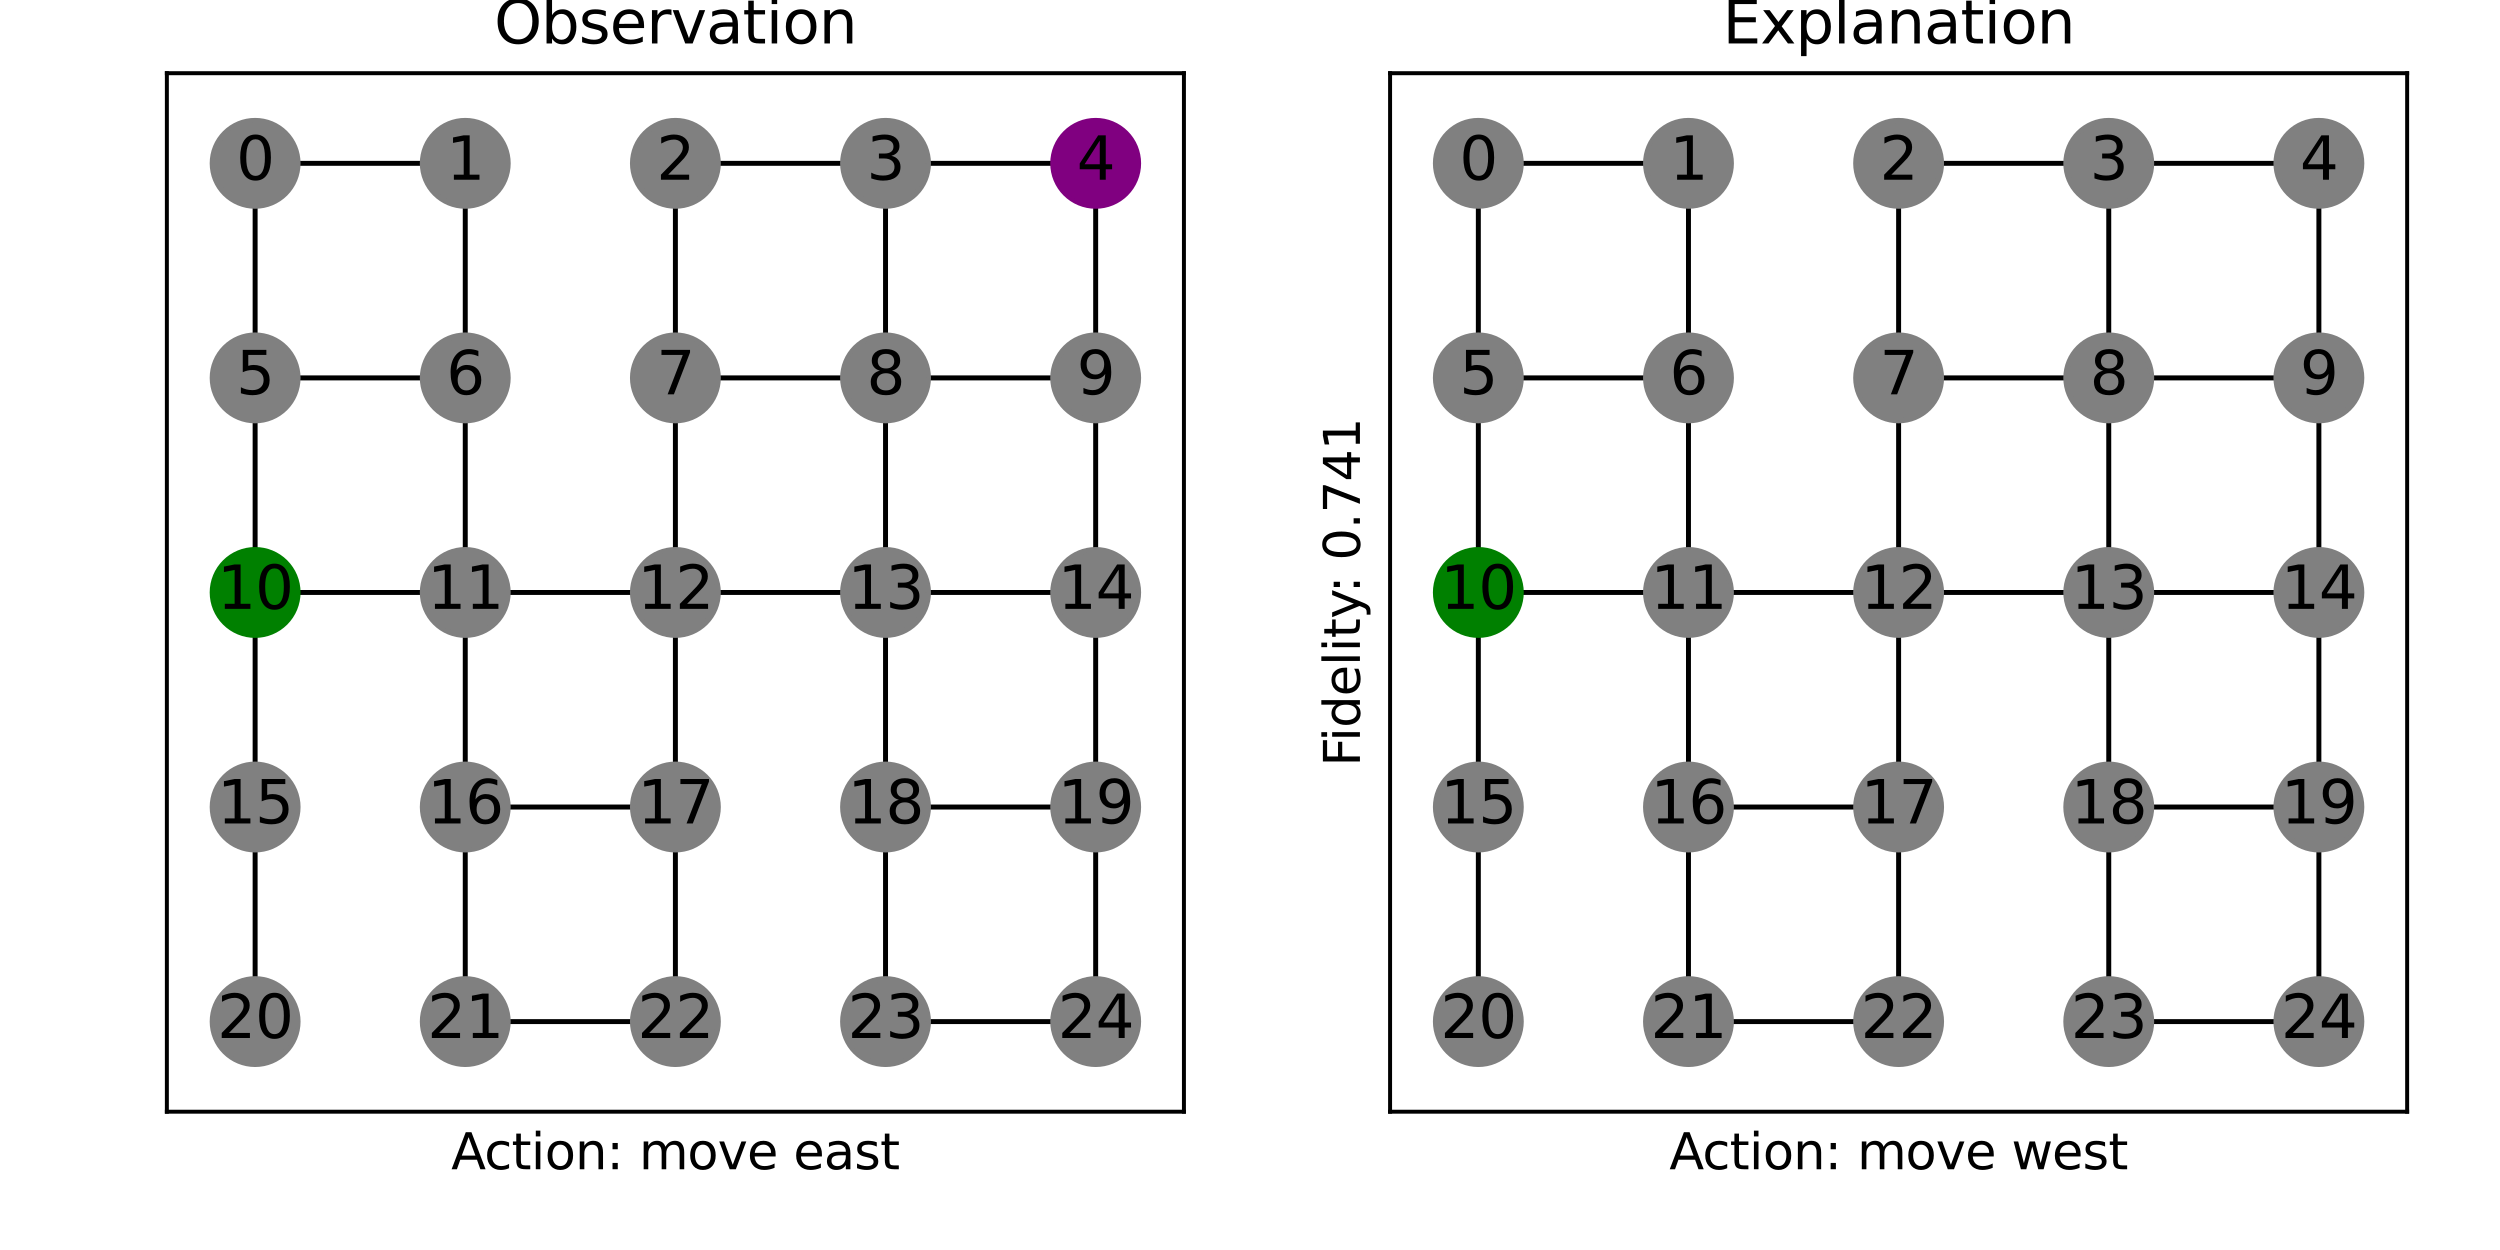 <?xml version="1.0" encoding="utf-8" standalone="no"?>
<!DOCTYPE svg PUBLIC "-//W3C//DTD SVG 1.1//EN"
  "http://www.w3.org/Graphics/SVG/1.1/DTD/svg11.dtd">
<svg xmlns:xlink="http://www.w3.org/1999/xlink" width="504pt" height="252pt" viewBox="0 0 504 252" xmlns="http://www.w3.org/2000/svg" version="1.1">
 <defs>
  <style type="text/css">*{stroke-linejoin: round; stroke-linecap: butt}</style>
 </defs>
 <g id="figure_1">
  <g id="patch_1">
   <path d="M 0 252 
L 504 252 
L 504 0 
L 0 0 
z
" style="fill: #ffffff"/>
  </g>
  <g id="axes_1">
   <g id="patch_2">
    <path d="M 33.64 224.12 
L 238.68 224.12 
L 238.68 14.76 
L 33.64 14.76 
z
" style="fill: #ffffff"/>
   </g>
   <g id="LineCollection_1">
    <path d="M 51.433 32.928 
L 93.796 32.928 
" clip-path="url(#pd7394b5233)" style="fill: none; stroke: #000000"/>
    <path d="M 51.433 32.928 
L 51.433 76.184 
" clip-path="url(#pd7394b5233)" style="fill: none; stroke: #000000"/>
    <path d="M 93.796 32.928 
L 93.796 76.184 
" clip-path="url(#pd7394b5233)" style="fill: none; stroke: #000000"/>
    <path d="M 136.16 32.928 
L 178.524 32.928 
" clip-path="url(#pd7394b5233)" style="fill: none; stroke: #000000"/>
    <path d="M 136.16 32.928 
L 136.16 76.184 
" clip-path="url(#pd7394b5233)" style="fill: none; stroke: #000000"/>
    <path d="M 178.524 32.928 
L 220.887 32.928 
" clip-path="url(#pd7394b5233)" style="fill: none; stroke: #000000"/>
    <path d="M 178.524 32.928 
L 178.524 76.184 
" clip-path="url(#pd7394b5233)" style="fill: none; stroke: #000000"/>
    <path d="M 220.887 32.928 
L 220.887 76.184 
" clip-path="url(#pd7394b5233)" style="fill: none; stroke: #000000"/>
    <path d="M 51.433 76.184 
L 93.796 76.184 
" clip-path="url(#pd7394b5233)" style="fill: none; stroke: #000000"/>
    <path d="M 51.433 76.184 
L 51.433 119.44 
" clip-path="url(#pd7394b5233)" style="fill: none; stroke: #000000"/>
    <path d="M 93.796 76.184 
L 93.796 119.44 
" clip-path="url(#pd7394b5233)" style="fill: none; stroke: #000000"/>
    <path d="M 136.16 76.184 
L 178.524 76.184 
" clip-path="url(#pd7394b5233)" style="fill: none; stroke: #000000"/>
    <path d="M 136.16 76.184 
L 136.16 119.44 
" clip-path="url(#pd7394b5233)" style="fill: none; stroke: #000000"/>
    <path d="M 178.524 76.184 
L 220.887 76.184 
" clip-path="url(#pd7394b5233)" style="fill: none; stroke: #000000"/>
    <path d="M 178.524 76.184 
L 178.524 119.44 
" clip-path="url(#pd7394b5233)" style="fill: none; stroke: #000000"/>
    <path d="M 220.887 76.184 
L 220.887 119.44 
" clip-path="url(#pd7394b5233)" style="fill: none; stroke: #000000"/>
    <path d="M 51.433 119.44 
L 93.796 119.44 
" clip-path="url(#pd7394b5233)" style="fill: none; stroke: #000000"/>
    <path d="M 51.433 119.44 
L 51.433 162.696 
" clip-path="url(#pd7394b5233)" style="fill: none; stroke: #000000"/>
    <path d="M 93.796 119.44 
L 136.16 119.44 
" clip-path="url(#pd7394b5233)" style="fill: none; stroke: #000000"/>
    <path d="M 93.796 119.44 
L 93.796 162.696 
" clip-path="url(#pd7394b5233)" style="fill: none; stroke: #000000"/>
    <path d="M 136.16 119.44 
L 178.524 119.44 
" clip-path="url(#pd7394b5233)" style="fill: none; stroke: #000000"/>
    <path d="M 136.16 119.44 
L 136.16 162.696 
" clip-path="url(#pd7394b5233)" style="fill: none; stroke: #000000"/>
    <path d="M 178.524 119.44 
L 220.887 119.44 
" clip-path="url(#pd7394b5233)" style="fill: none; stroke: #000000"/>
    <path d="M 178.524 119.44 
L 178.524 162.696 
" clip-path="url(#pd7394b5233)" style="fill: none; stroke: #000000"/>
    <path d="M 220.887 119.44 
L 220.887 162.696 
" clip-path="url(#pd7394b5233)" style="fill: none; stroke: #000000"/>
    <path d="M 51.433 162.696 
L 51.433 205.952 
" clip-path="url(#pd7394b5233)" style="fill: none; stroke: #000000"/>
    <path d="M 93.796 162.696 
L 136.16 162.696 
" clip-path="url(#pd7394b5233)" style="fill: none; stroke: #000000"/>
    <path d="M 93.796 162.696 
L 93.796 205.952 
" clip-path="url(#pd7394b5233)" style="fill: none; stroke: #000000"/>
    <path d="M 136.16 162.696 
L 136.16 205.952 
" clip-path="url(#pd7394b5233)" style="fill: none; stroke: #000000"/>
    <path d="M 178.524 162.696 
L 220.887 162.696 
" clip-path="url(#pd7394b5233)" style="fill: none; stroke: #000000"/>
    <path d="M 178.524 162.696 
L 178.524 205.952 
" clip-path="url(#pd7394b5233)" style="fill: none; stroke: #000000"/>
    <path d="M 220.887 162.696 
L 220.887 205.952 
" clip-path="url(#pd7394b5233)" style="fill: none; stroke: #000000"/>
    <path d="M 93.796 205.952 
L 136.16 205.952 
" clip-path="url(#pd7394b5233)" style="fill: none; stroke: #000000"/>
    <path d="M 178.524 205.952 
L 220.887 205.952 
" clip-path="url(#pd7394b5233)" style="fill: none; stroke: #000000"/>
   </g>
   <g id="matplotlib.axis_1">
    <g id="xtick_1"/>
    <g id="xtick_2"/>
    <g id="xtick_3"/>
    <g id="xtick_4"/>
    <g id="xtick_5"/>
    <g id="text_1">
     <!-- Action: move east -->
     <g transform="translate(90.967 235.718)scale(0.1 -0.1)">
      <defs>
       <path id="DejaVuSans-41" d="M 2188 4044 
L 1331 1722 
L 3047 1722 
L 2188 4044 
z
M 1831 4666 
L 2547 4666 
L 4325 0 
L 3669 0 
L 3244 1197 
L 1141 1197 
L 716 0 
L 50 0 
L 1831 4666 
z
" transform="scale(0.016)"/>
       <path id="DejaVuSans-63" d="M 3122 3366 
L 3122 2828 
Q 2878 2963 2633 3030 
Q 2388 3097 2138 3097 
Q 1578 3097 1268 2742 
Q 959 2388 959 1747 
Q 959 1106 1268 751 
Q 1578 397 2138 397 
Q 2388 397 2633 464 
Q 2878 531 3122 666 
L 3122 134 
Q 2881 22 2623 -34 
Q 2366 -91 2075 -91 
Q 1284 -91 818 406 
Q 353 903 353 1747 
Q 353 2603 823 3093 
Q 1294 3584 2113 3584 
Q 2378 3584 2631 3529 
Q 2884 3475 3122 3366 
z
" transform="scale(0.016)"/>
       <path id="DejaVuSans-74" d="M 1172 4494 
L 1172 3500 
L 2356 3500 
L 2356 3053 
L 1172 3053 
L 1172 1153 
Q 1172 725 1289 603 
Q 1406 481 1766 481 
L 2356 481 
L 2356 0 
L 1766 0 
Q 1100 0 847 248 
Q 594 497 594 1153 
L 594 3053 
L 172 3053 
L 172 3500 
L 594 3500 
L 594 4494 
L 1172 4494 
z
" transform="scale(0.016)"/>
       <path id="DejaVuSans-69" d="M 603 3500 
L 1178 3500 
L 1178 0 
L 603 0 
L 603 3500 
z
M 603 4863 
L 1178 4863 
L 1178 4134 
L 603 4134 
L 603 4863 
z
" transform="scale(0.016)"/>
       <path id="DejaVuSans-6f" d="M 1959 3097 
Q 1497 3097 1228 2736 
Q 959 2375 959 1747 
Q 959 1119 1226 758 
Q 1494 397 1959 397 
Q 2419 397 2687 759 
Q 2956 1122 2956 1747 
Q 2956 2369 2687 2733 
Q 2419 3097 1959 3097 
z
M 1959 3584 
Q 2709 3584 3137 3096 
Q 3566 2609 3566 1747 
Q 3566 888 3137 398 
Q 2709 -91 1959 -91 
Q 1206 -91 779 398 
Q 353 888 353 1747 
Q 353 2609 779 3096 
Q 1206 3584 1959 3584 
z
" transform="scale(0.016)"/>
       <path id="DejaVuSans-6e" d="M 3513 2113 
L 3513 0 
L 2938 0 
L 2938 2094 
Q 2938 2591 2744 2837 
Q 2550 3084 2163 3084 
Q 1697 3084 1428 2787 
Q 1159 2491 1159 1978 
L 1159 0 
L 581 0 
L 581 3500 
L 1159 3500 
L 1159 2956 
Q 1366 3272 1645 3428 
Q 1925 3584 2291 3584 
Q 2894 3584 3203 3211 
Q 3513 2838 3513 2113 
z
" transform="scale(0.016)"/>
       <path id="DejaVuSans-3a" d="M 750 794 
L 1409 794 
L 1409 0 
L 750 0 
L 750 794 
z
M 750 3309 
L 1409 3309 
L 1409 2516 
L 750 2516 
L 750 3309 
z
" transform="scale(0.016)"/>
       <path id="DejaVuSans-20" transform="scale(0.016)"/>
       <path id="DejaVuSans-6d" d="M 3328 2828 
Q 3544 3216 3844 3400 
Q 4144 3584 4550 3584 
Q 5097 3584 5394 3201 
Q 5691 2819 5691 2113 
L 5691 0 
L 5113 0 
L 5113 2094 
Q 5113 2597 4934 2840 
Q 4756 3084 4391 3084 
Q 3944 3084 3684 2787 
Q 3425 2491 3425 1978 
L 3425 0 
L 2847 0 
L 2847 2094 
Q 2847 2600 2669 2842 
Q 2491 3084 2119 3084 
Q 1678 3084 1418 2786 
Q 1159 2488 1159 1978 
L 1159 0 
L 581 0 
L 581 3500 
L 1159 3500 
L 1159 2956 
Q 1356 3278 1631 3431 
Q 1906 3584 2284 3584 
Q 2666 3584 2933 3390 
Q 3200 3197 3328 2828 
z
" transform="scale(0.016)"/>
       <path id="DejaVuSans-76" d="M 191 3500 
L 800 3500 
L 1894 563 
L 2988 3500 
L 3597 3500 
L 2284 0 
L 1503 0 
L 191 3500 
z
" transform="scale(0.016)"/>
       <path id="DejaVuSans-65" d="M 3597 1894 
L 3597 1613 
L 953 1613 
Q 991 1019 1311 708 
Q 1631 397 2203 397 
Q 2534 397 2845 478 
Q 3156 559 3463 722 
L 3463 178 
Q 3153 47 2828 -22 
Q 2503 -91 2169 -91 
Q 1331 -91 842 396 
Q 353 884 353 1716 
Q 353 2575 817 3079 
Q 1281 3584 2069 3584 
Q 2775 3584 3186 3129 
Q 3597 2675 3597 1894 
z
M 3022 2063 
Q 3016 2534 2758 2815 
Q 2500 3097 2075 3097 
Q 1594 3097 1305 2825 
Q 1016 2553 972 2059 
L 3022 2063 
z
" transform="scale(0.016)"/>
       <path id="DejaVuSans-61" d="M 2194 1759 
Q 1497 1759 1228 1600 
Q 959 1441 959 1056 
Q 959 750 1161 570 
Q 1363 391 1709 391 
Q 2188 391 2477 730 
Q 2766 1069 2766 1631 
L 2766 1759 
L 2194 1759 
z
M 3341 1997 
L 3341 0 
L 2766 0 
L 2766 531 
Q 2569 213 2275 61 
Q 1981 -91 1556 -91 
Q 1019 -91 701 211 
Q 384 513 384 1019 
Q 384 1609 779 1909 
Q 1175 2209 1959 2209 
L 2766 2209 
L 2766 2266 
Q 2766 2663 2505 2880 
Q 2244 3097 1772 3097 
Q 1472 3097 1187 3025 
Q 903 2953 641 2809 
L 641 3341 
Q 956 3463 1253 3523 
Q 1550 3584 1831 3584 
Q 2591 3584 2966 3190 
Q 3341 2797 3341 1997 
z
" transform="scale(0.016)"/>
       <path id="DejaVuSans-73" d="M 2834 3397 
L 2834 2853 
Q 2591 2978 2328 3040 
Q 2066 3103 1784 3103 
Q 1356 3103 1142 2972 
Q 928 2841 928 2578 
Q 928 2378 1081 2264 
Q 1234 2150 1697 2047 
L 1894 2003 
Q 2506 1872 2764 1633 
Q 3022 1394 3022 966 
Q 3022 478 2636 193 
Q 2250 -91 1575 -91 
Q 1294 -91 989 -36 
Q 684 19 347 128 
L 347 722 
Q 666 556 975 473 
Q 1284 391 1588 391 
Q 1994 391 2212 530 
Q 2431 669 2431 922 
Q 2431 1156 2273 1281 
Q 2116 1406 1581 1522 
L 1381 1569 
Q 847 1681 609 1914 
Q 372 2147 372 2553 
Q 372 3047 722 3315 
Q 1072 3584 1716 3584 
Q 2034 3584 2315 3537 
Q 2597 3491 2834 3397 
z
" transform="scale(0.016)"/>
      </defs>
      <use xlink:href="#DejaVuSans-41"/>
      <use xlink:href="#DejaVuSans-63" x="66.658"/>
      <use xlink:href="#DejaVuSans-74" x="121.639"/>
      <use xlink:href="#DejaVuSans-69" x="160.848"/>
      <use xlink:href="#DejaVuSans-6f" x="188.631"/>
      <use xlink:href="#DejaVuSans-6e" x="249.812"/>
      <use xlink:href="#DejaVuSans-3a" x="313.191"/>
      <use xlink:href="#DejaVuSans-20" x="346.883"/>
      <use xlink:href="#DejaVuSans-6d" x="378.67"/>
      <use xlink:href="#DejaVuSans-6f" x="476.082"/>
      <use xlink:href="#DejaVuSans-76" x="537.264"/>
      <use xlink:href="#DejaVuSans-65" x="596.443"/>
      <use xlink:href="#DejaVuSans-20" x="657.967"/>
      <use xlink:href="#DejaVuSans-65" x="689.754"/>
      <use xlink:href="#DejaVuSans-61" x="751.277"/>
      <use xlink:href="#DejaVuSans-73" x="812.557"/>
      <use xlink:href="#DejaVuSans-74" x="864.656"/>
     </g>
    </g>
   </g>
   <g id="matplotlib.axis_2">
    <g id="ytick_1"/>
    <g id="ytick_2"/>
    <g id="ytick_3"/>
    <g id="ytick_4"/>
    <g id="ytick_5"/>
   </g>
   <g id="PathCollection_1">
    <defs>
     <path id="C0_0_1e4c5c1d9e" d="M 0 8.66 
C 2.297 8.66 4.5 7.748 6.124 6.124 
C 7.748 4.5 8.66 2.297 8.66 -0 
C 8.66 -2.297 7.748 -4.5 6.124 -6.124 
C 4.5 -7.748 2.297 -8.66 0 -8.66 
C -2.297 -8.66 -4.5 -7.748 -6.124 -6.124 
C -7.748 -4.5 -8.66 -2.297 -8.66 0 
C -8.66 2.297 -7.748 4.5 -6.124 6.124 
C -4.5 7.748 -2.297 8.66 0 8.66 
z
"/>
    </defs>
    <g clip-path="url(#pd7394b5233)">
     <use xlink:href="#C0_0_1e4c5c1d9e" x="51.433" y="32.928" style="fill: #808080; stroke: #808080"/>
    </g>
    <g clip-path="url(#pd7394b5233)">
     <use xlink:href="#C0_0_1e4c5c1d9e" x="93.796" y="32.928" style="fill: #808080; stroke: #808080"/>
    </g>
    <g clip-path="url(#pd7394b5233)">
     <use xlink:href="#C0_0_1e4c5c1d9e" x="136.16" y="32.928" style="fill: #808080; stroke: #808080"/>
    </g>
    <g clip-path="url(#pd7394b5233)">
     <use xlink:href="#C0_0_1e4c5c1d9e" x="178.524" y="32.928" style="fill: #808080; stroke: #808080"/>
    </g>
    <g clip-path="url(#pd7394b5233)">
     <use xlink:href="#C0_0_1e4c5c1d9e" x="220.887" y="32.928" style="fill: #800080; stroke: #800080"/>
    </g>
    <g clip-path="url(#pd7394b5233)">
     <use xlink:href="#C0_0_1e4c5c1d9e" x="51.433" y="76.184" style="fill: #808080; stroke: #808080"/>
    </g>
    <g clip-path="url(#pd7394b5233)">
     <use xlink:href="#C0_0_1e4c5c1d9e" x="93.796" y="76.184" style="fill: #808080; stroke: #808080"/>
    </g>
    <g clip-path="url(#pd7394b5233)">
     <use xlink:href="#C0_0_1e4c5c1d9e" x="136.16" y="76.184" style="fill: #808080; stroke: #808080"/>
    </g>
    <g clip-path="url(#pd7394b5233)">
     <use xlink:href="#C0_0_1e4c5c1d9e" x="178.524" y="76.184" style="fill: #808080; stroke: #808080"/>
    </g>
    <g clip-path="url(#pd7394b5233)">
     <use xlink:href="#C0_0_1e4c5c1d9e" x="220.887" y="76.184" style="fill: #808080; stroke: #808080"/>
    </g>
    <g clip-path="url(#pd7394b5233)">
     <use xlink:href="#C0_0_1e4c5c1d9e" x="51.433" y="119.44" style="fill: #008000; stroke: #008000"/>
    </g>
    <g clip-path="url(#pd7394b5233)">
     <use xlink:href="#C0_0_1e4c5c1d9e" x="93.796" y="119.44" style="fill: #808080; stroke: #808080"/>
    </g>
    <g clip-path="url(#pd7394b5233)">
     <use xlink:href="#C0_0_1e4c5c1d9e" x="136.16" y="119.44" style="fill: #808080; stroke: #808080"/>
    </g>
    <g clip-path="url(#pd7394b5233)">
     <use xlink:href="#C0_0_1e4c5c1d9e" x="178.524" y="119.44" style="fill: #808080; stroke: #808080"/>
    </g>
    <g clip-path="url(#pd7394b5233)">
     <use xlink:href="#C0_0_1e4c5c1d9e" x="220.887" y="119.44" style="fill: #808080; stroke: #808080"/>
    </g>
    <g clip-path="url(#pd7394b5233)">
     <use xlink:href="#C0_0_1e4c5c1d9e" x="51.433" y="162.696" style="fill: #808080; stroke: #808080"/>
    </g>
    <g clip-path="url(#pd7394b5233)">
     <use xlink:href="#C0_0_1e4c5c1d9e" x="93.796" y="162.696" style="fill: #808080; stroke: #808080"/>
    </g>
    <g clip-path="url(#pd7394b5233)">
     <use xlink:href="#C0_0_1e4c5c1d9e" x="136.16" y="162.696" style="fill: #808080; stroke: #808080"/>
    </g>
    <g clip-path="url(#pd7394b5233)">
     <use xlink:href="#C0_0_1e4c5c1d9e" x="178.524" y="162.696" style="fill: #808080; stroke: #808080"/>
    </g>
    <g clip-path="url(#pd7394b5233)">
     <use xlink:href="#C0_0_1e4c5c1d9e" x="220.887" y="162.696" style="fill: #808080; stroke: #808080"/>
    </g>
    <g clip-path="url(#pd7394b5233)">
     <use xlink:href="#C0_0_1e4c5c1d9e" x="51.433" y="205.952" style="fill: #808080; stroke: #808080"/>
    </g>
    <g clip-path="url(#pd7394b5233)">
     <use xlink:href="#C0_0_1e4c5c1d9e" x="93.796" y="205.952" style="fill: #808080; stroke: #808080"/>
    </g>
    <g clip-path="url(#pd7394b5233)">
     <use xlink:href="#C0_0_1e4c5c1d9e" x="136.16" y="205.952" style="fill: #808080; stroke: #808080"/>
    </g>
    <g clip-path="url(#pd7394b5233)">
     <use xlink:href="#C0_0_1e4c5c1d9e" x="178.524" y="205.952" style="fill: #808080; stroke: #808080"/>
    </g>
    <g clip-path="url(#pd7394b5233)">
     <use xlink:href="#C0_0_1e4c5c1d9e" x="220.887" y="205.952" style="fill: #808080; stroke: #808080"/>
    </g>
   </g>
   <g id="patch_3">
    <path d="M 33.64 224.12 
L 33.64 14.76 
" style="fill: none; stroke: #000000; stroke-width: 0.8; stroke-linejoin: miter; stroke-linecap: square"/>
   </g>
   <g id="patch_4">
    <path d="M 238.68 224.12 
L 238.68 14.76 
" style="fill: none; stroke: #000000; stroke-width: 0.8; stroke-linejoin: miter; stroke-linecap: square"/>
   </g>
   <g id="patch_5">
    <path d="M 33.64 224.12 
L 238.68 224.12 
" style="fill: none; stroke: #000000; stroke-width: 0.8; stroke-linejoin: miter; stroke-linecap: square"/>
   </g>
   <g id="patch_6">
    <path d="M 33.64 14.76 
L 238.68 14.76 
" style="fill: none; stroke: #000000; stroke-width: 0.8; stroke-linejoin: miter; stroke-linecap: square"/>
   </g>
   <g id="text_2">
    <g clip-path="url(#pd7394b5233)">
     <!-- 0 -->
     <g transform="translate(47.615 36.239)scale(0.12 -0.12)">
      <defs>
       <path id="DejaVuSans-30" d="M 2034 4250 
Q 1547 4250 1301 3770 
Q 1056 3291 1056 2328 
Q 1056 1369 1301 889 
Q 1547 409 2034 409 
Q 2525 409 2770 889 
Q 3016 1369 3016 2328 
Q 3016 3291 2770 3770 
Q 2525 4250 2034 4250 
z
M 2034 4750 
Q 2819 4750 3233 4129 
Q 3647 3509 3647 2328 
Q 3647 1150 3233 529 
Q 2819 -91 2034 -91 
Q 1250 -91 836 529 
Q 422 1150 422 2328 
Q 422 3509 836 4129 
Q 1250 4750 2034 4750 
z
" transform="scale(0.016)"/>
      </defs>
      <use xlink:href="#DejaVuSans-30"/>
     </g>
    </g>
   </g>
   <g id="text_3">
    <g clip-path="url(#pd7394b5233)">
     <!-- 1 -->
     <g transform="translate(89.979 36.239)scale(0.12 -0.12)">
      <defs>
       <path id="DejaVuSans-31" d="M 794 531 
L 1825 531 
L 1825 4091 
L 703 3866 
L 703 4441 
L 1819 4666 
L 2450 4666 
L 2450 531 
L 3481 531 
L 3481 0 
L 794 0 
L 794 531 
z
" transform="scale(0.016)"/>
      </defs>
      <use xlink:href="#DejaVuSans-31"/>
     </g>
    </g>
   </g>
   <g id="text_4">
    <g clip-path="url(#pd7394b5233)">
     <!-- 2 -->
     <g transform="translate(132.343 36.239)scale(0.12 -0.12)">
      <defs>
       <path id="DejaVuSans-32" d="M 1228 531 
L 3431 531 
L 3431 0 
L 469 0 
L 469 531 
Q 828 903 1448 1529 
Q 2069 2156 2228 2338 
Q 2531 2678 2651 2914 
Q 2772 3150 2772 3378 
Q 2772 3750 2511 3984 
Q 2250 4219 1831 4219 
Q 1534 4219 1204 4116 
Q 875 4013 500 3803 
L 500 4441 
Q 881 4594 1212 4672 
Q 1544 4750 1819 4750 
Q 2544 4750 2975 4387 
Q 3406 4025 3406 3419 
Q 3406 3131 3298 2873 
Q 3191 2616 2906 2266 
Q 2828 2175 2409 1742 
Q 1991 1309 1228 531 
z
" transform="scale(0.016)"/>
      </defs>
      <use xlink:href="#DejaVuSans-32"/>
     </g>
    </g>
   </g>
   <g id="text_5">
    <g clip-path="url(#pd7394b5233)">
     <!-- 3 -->
     <g transform="translate(174.706 36.239)scale(0.12 -0.12)">
      <defs>
       <path id="DejaVuSans-33" d="M 2597 2516 
Q 3050 2419 3304 2112 
Q 3559 1806 3559 1356 
Q 3559 666 3084 287 
Q 2609 -91 1734 -91 
Q 1441 -91 1130 -33 
Q 819 25 488 141 
L 488 750 
Q 750 597 1062 519 
Q 1375 441 1716 441 
Q 2309 441 2620 675 
Q 2931 909 2931 1356 
Q 2931 1769 2642 2001 
Q 2353 2234 1838 2234 
L 1294 2234 
L 1294 2753 
L 1863 2753 
Q 2328 2753 2575 2939 
Q 2822 3125 2822 3475 
Q 2822 3834 2567 4026 
Q 2313 4219 1838 4219 
Q 1578 4219 1281 4162 
Q 984 4106 628 3988 
L 628 4550 
Q 988 4650 1302 4700 
Q 1616 4750 1894 4750 
Q 2613 4750 3031 4423 
Q 3450 4097 3450 3541 
Q 3450 3153 3228 2886 
Q 3006 2619 2597 2516 
z
" transform="scale(0.016)"/>
      </defs>
      <use xlink:href="#DejaVuSans-33"/>
     </g>
    </g>
   </g>
   <g id="text_6">
    <g clip-path="url(#pd7394b5233)">
     <!-- 4 -->
     <g transform="translate(217.07 36.239)scale(0.12 -0.12)">
      <defs>
       <path id="DejaVuSans-34" d="M 2419 4116 
L 825 1625 
L 2419 1625 
L 2419 4116 
z
M 2253 4666 
L 3047 4666 
L 3047 1625 
L 3713 1625 
L 3713 1100 
L 3047 1100 
L 3047 0 
L 2419 0 
L 2419 1100 
L 313 1100 
L 313 1709 
L 2253 4666 
z
" transform="scale(0.016)"/>
      </defs>
      <use xlink:href="#DejaVuSans-34"/>
     </g>
    </g>
   </g>
   <g id="text_7">
    <g clip-path="url(#pd7394b5233)">
     <!-- 5 -->
     <g transform="translate(47.615 79.495)scale(0.12 -0.12)">
      <defs>
       <path id="DejaVuSans-35" d="M 691 4666 
L 3169 4666 
L 3169 4134 
L 1269 4134 
L 1269 2991 
Q 1406 3038 1543 3061 
Q 1681 3084 1819 3084 
Q 2600 3084 3056 2656 
Q 3513 2228 3513 1497 
Q 3513 744 3044 326 
Q 2575 -91 1722 -91 
Q 1428 -91 1123 -41 
Q 819 9 494 109 
L 494 744 
Q 775 591 1075 516 
Q 1375 441 1709 441 
Q 2250 441 2565 725 
Q 2881 1009 2881 1497 
Q 2881 1984 2565 2268 
Q 2250 2553 1709 2553 
Q 1456 2553 1204 2497 
Q 953 2441 691 2322 
L 691 4666 
z
" transform="scale(0.016)"/>
      </defs>
      <use xlink:href="#DejaVuSans-35"/>
     </g>
    </g>
   </g>
   <g id="text_8">
    <g clip-path="url(#pd7394b5233)">
     <!-- 6 -->
     <g transform="translate(89.979 79.495)scale(0.12 -0.12)">
      <defs>
       <path id="DejaVuSans-36" d="M 2113 2584 
Q 1688 2584 1439 2293 
Q 1191 2003 1191 1497 
Q 1191 994 1439 701 
Q 1688 409 2113 409 
Q 2538 409 2786 701 
Q 3034 994 3034 1497 
Q 3034 2003 2786 2293 
Q 2538 2584 2113 2584 
z
M 3366 4563 
L 3366 3988 
Q 3128 4100 2886 4159 
Q 2644 4219 2406 4219 
Q 1781 4219 1451 3797 
Q 1122 3375 1075 2522 
Q 1259 2794 1537 2939 
Q 1816 3084 2150 3084 
Q 2853 3084 3261 2657 
Q 3669 2231 3669 1497 
Q 3669 778 3244 343 
Q 2819 -91 2113 -91 
Q 1303 -91 875 529 
Q 447 1150 447 2328 
Q 447 3434 972 4092 
Q 1497 4750 2381 4750 
Q 2619 4750 2861 4703 
Q 3103 4656 3366 4563 
z
" transform="scale(0.016)"/>
      </defs>
      <use xlink:href="#DejaVuSans-36"/>
     </g>
    </g>
   </g>
   <g id="text_9">
    <g clip-path="url(#pd7394b5233)">
     <!-- 7 -->
     <g transform="translate(132.343 79.495)scale(0.12 -0.12)">
      <defs>
       <path id="DejaVuSans-37" d="M 525 4666 
L 3525 4666 
L 3525 4397 
L 1831 0 
L 1172 0 
L 2766 4134 
L 525 4134 
L 525 4666 
z
" transform="scale(0.016)"/>
      </defs>
      <use xlink:href="#DejaVuSans-37"/>
     </g>
    </g>
   </g>
   <g id="text_10">
    <g clip-path="url(#pd7394b5233)">
     <!-- 8 -->
     <g transform="translate(174.706 79.495)scale(0.12 -0.12)">
      <defs>
       <path id="DejaVuSans-38" d="M 2034 2216 
Q 1584 2216 1326 1975 
Q 1069 1734 1069 1313 
Q 1069 891 1326 650 
Q 1584 409 2034 409 
Q 2484 409 2743 651 
Q 3003 894 3003 1313 
Q 3003 1734 2745 1975 
Q 2488 2216 2034 2216 
z
M 1403 2484 
Q 997 2584 770 2862 
Q 544 3141 544 3541 
Q 544 4100 942 4425 
Q 1341 4750 2034 4750 
Q 2731 4750 3128 4425 
Q 3525 4100 3525 3541 
Q 3525 3141 3298 2862 
Q 3072 2584 2669 2484 
Q 3125 2378 3379 2068 
Q 3634 1759 3634 1313 
Q 3634 634 3220 271 
Q 2806 -91 2034 -91 
Q 1263 -91 848 271 
Q 434 634 434 1313 
Q 434 1759 690 2068 
Q 947 2378 1403 2484 
z
M 1172 3481 
Q 1172 3119 1398 2916 
Q 1625 2713 2034 2713 
Q 2441 2713 2670 2916 
Q 2900 3119 2900 3481 
Q 2900 3844 2670 4047 
Q 2441 4250 2034 4250 
Q 1625 4250 1398 4047 
Q 1172 3844 1172 3481 
z
" transform="scale(0.016)"/>
      </defs>
      <use xlink:href="#DejaVuSans-38"/>
     </g>
    </g>
   </g>
   <g id="text_11">
    <g clip-path="url(#pd7394b5233)">
     <!-- 9 -->
     <g transform="translate(217.07 79.495)scale(0.12 -0.12)">
      <defs>
       <path id="DejaVuSans-39" d="M 703 97 
L 703 672 
Q 941 559 1184 500 
Q 1428 441 1663 441 
Q 2288 441 2617 861 
Q 2947 1281 2994 2138 
Q 2813 1869 2534 1725 
Q 2256 1581 1919 1581 
Q 1219 1581 811 2004 
Q 403 2428 403 3163 
Q 403 3881 828 4315 
Q 1253 4750 1959 4750 
Q 2769 4750 3195 4129 
Q 3622 3509 3622 2328 
Q 3622 1225 3098 567 
Q 2575 -91 1691 -91 
Q 1453 -91 1209 -44 
Q 966 3 703 97 
z
M 1959 2075 
Q 2384 2075 2632 2365 
Q 2881 2656 2881 3163 
Q 2881 3666 2632 3958 
Q 2384 4250 1959 4250 
Q 1534 4250 1286 3958 
Q 1038 3666 1038 3163 
Q 1038 2656 1286 2365 
Q 1534 2075 1959 2075 
z
" transform="scale(0.016)"/>
      </defs>
      <use xlink:href="#DejaVuSans-39"/>
     </g>
    </g>
   </g>
   <g id="text_12">
    <g clip-path="url(#pd7394b5233)">
     <!-- 10 -->
     <g transform="translate(43.798 122.751)scale(0.12 -0.12)">
      <use xlink:href="#DejaVuSans-31"/>
      <use xlink:href="#DejaVuSans-30" x="63.623"/>
     </g>
    </g>
   </g>
   <g id="text_13">
    <g clip-path="url(#pd7394b5233)">
     <!-- 11 -->
     <g transform="translate(86.161 122.751)scale(0.12 -0.12)">
      <use xlink:href="#DejaVuSans-31"/>
      <use xlink:href="#DejaVuSans-31" x="63.623"/>
     </g>
    </g>
   </g>
   <g id="text_14">
    <g clip-path="url(#pd7394b5233)">
     <!-- 12 -->
     <g transform="translate(128.525 122.751)scale(0.12 -0.12)">
      <use xlink:href="#DejaVuSans-31"/>
      <use xlink:href="#DejaVuSans-32" x="63.623"/>
     </g>
    </g>
   </g>
   <g id="text_15">
    <g clip-path="url(#pd7394b5233)">
     <!-- 13 -->
     <g transform="translate(170.889 122.751)scale(0.12 -0.12)">
      <use xlink:href="#DejaVuSans-31"/>
      <use xlink:href="#DejaVuSans-33" x="63.623"/>
     </g>
    </g>
   </g>
   <g id="text_16">
    <g clip-path="url(#pd7394b5233)">
     <!-- 14 -->
     <g transform="translate(213.252 122.751)scale(0.12 -0.12)">
      <use xlink:href="#DejaVuSans-31"/>
      <use xlink:href="#DejaVuSans-34" x="63.623"/>
     </g>
    </g>
   </g>
   <g id="text_17">
    <g clip-path="url(#pd7394b5233)">
     <!-- 15 -->
     <g transform="translate(43.798 166.007)scale(0.12 -0.12)">
      <use xlink:href="#DejaVuSans-31"/>
      <use xlink:href="#DejaVuSans-35" x="63.623"/>
     </g>
    </g>
   </g>
   <g id="text_18">
    <g clip-path="url(#pd7394b5233)">
     <!-- 16 -->
     <g transform="translate(86.161 166.007)scale(0.12 -0.12)">
      <use xlink:href="#DejaVuSans-31"/>
      <use xlink:href="#DejaVuSans-36" x="63.623"/>
     </g>
    </g>
   </g>
   <g id="text_19">
    <g clip-path="url(#pd7394b5233)">
     <!-- 17 -->
     <g transform="translate(128.525 166.007)scale(0.12 -0.12)">
      <use xlink:href="#DejaVuSans-31"/>
      <use xlink:href="#DejaVuSans-37" x="63.623"/>
     </g>
    </g>
   </g>
   <g id="text_20">
    <g clip-path="url(#pd7394b5233)">
     <!-- 18 -->
     <g transform="translate(170.889 166.007)scale(0.12 -0.12)">
      <use xlink:href="#DejaVuSans-31"/>
      <use xlink:href="#DejaVuSans-38" x="63.623"/>
     </g>
    </g>
   </g>
   <g id="text_21">
    <g clip-path="url(#pd7394b5233)">
     <!-- 19 -->
     <g transform="translate(213.252 166.007)scale(0.12 -0.12)">
      <use xlink:href="#DejaVuSans-31"/>
      <use xlink:href="#DejaVuSans-39" x="63.623"/>
     </g>
    </g>
   </g>
   <g id="text_22">
    <g clip-path="url(#pd7394b5233)">
     <!-- 20 -->
     <g transform="translate(43.798 209.264)scale(0.12 -0.12)">
      <use xlink:href="#DejaVuSans-32"/>
      <use xlink:href="#DejaVuSans-30" x="63.623"/>
     </g>
    </g>
   </g>
   <g id="text_23">
    <g clip-path="url(#pd7394b5233)">
     <!-- 21 -->
     <g transform="translate(86.161 209.264)scale(0.12 -0.12)">
      <use xlink:href="#DejaVuSans-32"/>
      <use xlink:href="#DejaVuSans-31" x="63.623"/>
     </g>
    </g>
   </g>
   <g id="text_24">
    <g clip-path="url(#pd7394b5233)">
     <!-- 22 -->
     <g transform="translate(128.525 209.264)scale(0.12 -0.12)">
      <use xlink:href="#DejaVuSans-32"/>
      <use xlink:href="#DejaVuSans-32" x="63.623"/>
     </g>
    </g>
   </g>
   <g id="text_25">
    <g clip-path="url(#pd7394b5233)">
     <!-- 23 -->
     <g transform="translate(170.889 209.264)scale(0.12 -0.12)">
      <use xlink:href="#DejaVuSans-32"/>
      <use xlink:href="#DejaVuSans-33" x="63.623"/>
     </g>
    </g>
   </g>
   <g id="text_26">
    <g clip-path="url(#pd7394b5233)">
     <!-- 24 -->
     <g transform="translate(213.252 209.264)scale(0.12 -0.12)">
      <use xlink:href="#DejaVuSans-32"/>
      <use xlink:href="#DejaVuSans-34" x="63.623"/>
     </g>
    </g>
   </g>
   <g id="text_27">
    <!-- Observation -->
    <g transform="translate(99.623 8.76)scale(0.12 -0.12)">
     <defs>
      <path id="DejaVuSans-4f" d="M 2522 4238 
Q 1834 4238 1429 3725 
Q 1025 3213 1025 2328 
Q 1025 1447 1429 934 
Q 1834 422 2522 422 
Q 3209 422 3611 934 
Q 4013 1447 4013 2328 
Q 4013 3213 3611 3725 
Q 3209 4238 2522 4238 
z
M 2522 4750 
Q 3503 4750 4090 4092 
Q 4678 3434 4678 2328 
Q 4678 1225 4090 567 
Q 3503 -91 2522 -91 
Q 1538 -91 948 565 
Q 359 1222 359 2328 
Q 359 3434 948 4092 
Q 1538 4750 2522 4750 
z
" transform="scale(0.016)"/>
      <path id="DejaVuSans-62" d="M 3116 1747 
Q 3116 2381 2855 2742 
Q 2594 3103 2138 3103 
Q 1681 3103 1420 2742 
Q 1159 2381 1159 1747 
Q 1159 1113 1420 752 
Q 1681 391 2138 391 
Q 2594 391 2855 752 
Q 3116 1113 3116 1747 
z
M 1159 2969 
Q 1341 3281 1617 3432 
Q 1894 3584 2278 3584 
Q 2916 3584 3314 3078 
Q 3713 2572 3713 1747 
Q 3713 922 3314 415 
Q 2916 -91 2278 -91 
Q 1894 -91 1617 61 
Q 1341 213 1159 525 
L 1159 0 
L 581 0 
L 581 4863 
L 1159 4863 
L 1159 2969 
z
" transform="scale(0.016)"/>
      <path id="DejaVuSans-72" d="M 2631 2963 
Q 2534 3019 2420 3045 
Q 2306 3072 2169 3072 
Q 1681 3072 1420 2755 
Q 1159 2438 1159 1844 
L 1159 0 
L 581 0 
L 581 3500 
L 1159 3500 
L 1159 2956 
Q 1341 3275 1631 3429 
Q 1922 3584 2338 3584 
Q 2397 3584 2469 3576 
Q 2541 3569 2628 3553 
L 2631 2963 
z
" transform="scale(0.016)"/>
     </defs>
     <use xlink:href="#DejaVuSans-4f"/>
     <use xlink:href="#DejaVuSans-62" x="78.711"/>
     <use xlink:href="#DejaVuSans-73" x="142.188"/>
     <use xlink:href="#DejaVuSans-65" x="194.287"/>
     <use xlink:href="#DejaVuSans-72" x="255.811"/>
     <use xlink:href="#DejaVuSans-76" x="296.924"/>
     <use xlink:href="#DejaVuSans-61" x="356.104"/>
     <use xlink:href="#DejaVuSans-74" x="417.383"/>
     <use xlink:href="#DejaVuSans-69" x="456.592"/>
     <use xlink:href="#DejaVuSans-6f" x="484.375"/>
     <use xlink:href="#DejaVuSans-6e" x="545.557"/>
    </g>
   </g>
  </g>
  <g id="axes_2">
   <g id="patch_7">
    <path d="M 280.24 224.12 
L 485.28 224.12 
L 485.28 14.76 
L 280.24 14.76 
z
" style="fill: #ffffff"/>
   </g>
   <g id="LineCollection_2">
    <path d="M 298.033 32.928 
L 340.396 32.928 
" clip-path="url(#p506c0c3fc7)" style="fill: none; stroke: #000000"/>
    <path d="M 298.033 32.928 
L 298.033 76.184 
" clip-path="url(#p506c0c3fc7)" style="fill: none; stroke: #000000"/>
    <path d="M 340.396 32.928 
L 340.396 76.184 
" clip-path="url(#p506c0c3fc7)" style="fill: none; stroke: #000000"/>
    <path d="M 382.76 32.928 
L 425.124 32.928 
" clip-path="url(#p506c0c3fc7)" style="fill: none; stroke: #000000"/>
    <path d="M 382.76 32.928 
L 382.76 76.184 
" clip-path="url(#p506c0c3fc7)" style="fill: none; stroke: #000000"/>
    <path d="M 425.124 32.928 
L 467.487 32.928 
" clip-path="url(#p506c0c3fc7)" style="fill: none; stroke: #000000"/>
    <path d="M 425.124 32.928 
L 425.124 76.184 
" clip-path="url(#p506c0c3fc7)" style="fill: none; stroke: #000000"/>
    <path d="M 467.487 32.928 
L 467.487 76.184 
" clip-path="url(#p506c0c3fc7)" style="fill: none; stroke: #000000"/>
    <path d="M 298.033 76.184 
L 340.396 76.184 
" clip-path="url(#p506c0c3fc7)" style="fill: none; stroke: #000000"/>
    <path d="M 298.033 76.184 
L 298.033 119.44 
" clip-path="url(#p506c0c3fc7)" style="fill: none; stroke: #000000"/>
    <path d="M 340.396 76.184 
L 340.396 119.44 
" clip-path="url(#p506c0c3fc7)" style="fill: none; stroke: #000000"/>
    <path d="M 382.76 76.184 
L 425.124 76.184 
" clip-path="url(#p506c0c3fc7)" style="fill: none; stroke: #000000"/>
    <path d="M 382.76 76.184 
L 382.76 119.44 
" clip-path="url(#p506c0c3fc7)" style="fill: none; stroke: #000000"/>
    <path d="M 425.124 76.184 
L 467.487 76.184 
" clip-path="url(#p506c0c3fc7)" style="fill: none; stroke: #000000"/>
    <path d="M 425.124 76.184 
L 425.124 119.44 
" clip-path="url(#p506c0c3fc7)" style="fill: none; stroke: #000000"/>
    <path d="M 467.487 76.184 
L 467.487 119.44 
" clip-path="url(#p506c0c3fc7)" style="fill: none; stroke: #000000"/>
    <path d="M 298.033 119.44 
L 340.396 119.44 
" clip-path="url(#p506c0c3fc7)" style="fill: none; stroke: #000000"/>
    <path d="M 298.033 119.44 
L 298.033 162.696 
" clip-path="url(#p506c0c3fc7)" style="fill: none; stroke: #000000"/>
    <path d="M 340.396 119.44 
L 382.76 119.44 
" clip-path="url(#p506c0c3fc7)" style="fill: none; stroke: #000000"/>
    <path d="M 340.396 119.44 
L 340.396 162.696 
" clip-path="url(#p506c0c3fc7)" style="fill: none; stroke: #000000"/>
    <path d="M 382.76 119.44 
L 425.124 119.44 
" clip-path="url(#p506c0c3fc7)" style="fill: none; stroke: #000000"/>
    <path d="M 382.76 119.44 
L 382.76 162.696 
" clip-path="url(#p506c0c3fc7)" style="fill: none; stroke: #000000"/>
    <path d="M 425.124 119.44 
L 467.487 119.44 
" clip-path="url(#p506c0c3fc7)" style="fill: none; stroke: #000000"/>
    <path d="M 425.124 119.44 
L 425.124 162.696 
" clip-path="url(#p506c0c3fc7)" style="fill: none; stroke: #000000"/>
    <path d="M 467.487 119.44 
L 467.487 162.696 
" clip-path="url(#p506c0c3fc7)" style="fill: none; stroke: #000000"/>
    <path d="M 298.033 162.696 
L 298.033 205.952 
" clip-path="url(#p506c0c3fc7)" style="fill: none; stroke: #000000"/>
    <path d="M 340.396 162.696 
L 382.76 162.696 
" clip-path="url(#p506c0c3fc7)" style="fill: none; stroke: #000000"/>
    <path d="M 340.396 162.696 
L 340.396 205.952 
" clip-path="url(#p506c0c3fc7)" style="fill: none; stroke: #000000"/>
    <path d="M 382.76 162.696 
L 382.76 205.952 
" clip-path="url(#p506c0c3fc7)" style="fill: none; stroke: #000000"/>
    <path d="M 425.124 162.696 
L 467.487 162.696 
" clip-path="url(#p506c0c3fc7)" style="fill: none; stroke: #000000"/>
    <path d="M 425.124 162.696 
L 425.124 205.952 
" clip-path="url(#p506c0c3fc7)" style="fill: none; stroke: #000000"/>
    <path d="M 467.487 162.696 
L 467.487 205.952 
" clip-path="url(#p506c0c3fc7)" style="fill: none; stroke: #000000"/>
    <path d="M 340.396 205.952 
L 382.76 205.952 
" clip-path="url(#p506c0c3fc7)" style="fill: none; stroke: #000000"/>
    <path d="M 425.124 205.952 
L 467.487 205.952 
" clip-path="url(#p506c0c3fc7)" style="fill: none; stroke: #000000"/>
   </g>
   <g id="matplotlib.axis_3">
    <g id="xtick_6"/>
    <g id="xtick_7"/>
    <g id="xtick_8"/>
    <g id="xtick_9"/>
    <g id="xtick_10"/>
    <g id="text_28">
     <!-- Action: move west -->
     <g transform="translate(336.542 235.718)scale(0.1 -0.1)">
      <defs>
       <path id="DejaVuSans-77" d="M 269 3500 
L 844 3500 
L 1563 769 
L 2278 3500 
L 2956 3500 
L 3675 769 
L 4391 3500 
L 4966 3500 
L 4050 0 
L 3372 0 
L 2619 2869 
L 1863 0 
L 1184 0 
L 269 3500 
z
" transform="scale(0.016)"/>
      </defs>
      <use xlink:href="#DejaVuSans-41"/>
      <use xlink:href="#DejaVuSans-63" x="66.658"/>
      <use xlink:href="#DejaVuSans-74" x="121.639"/>
      <use xlink:href="#DejaVuSans-69" x="160.848"/>
      <use xlink:href="#DejaVuSans-6f" x="188.631"/>
      <use xlink:href="#DejaVuSans-6e" x="249.812"/>
      <use xlink:href="#DejaVuSans-3a" x="313.191"/>
      <use xlink:href="#DejaVuSans-20" x="346.883"/>
      <use xlink:href="#DejaVuSans-6d" x="378.67"/>
      <use xlink:href="#DejaVuSans-6f" x="476.082"/>
      <use xlink:href="#DejaVuSans-76" x="537.264"/>
      <use xlink:href="#DejaVuSans-65" x="596.443"/>
      <use xlink:href="#DejaVuSans-20" x="657.967"/>
      <use xlink:href="#DejaVuSans-77" x="689.754"/>
      <use xlink:href="#DejaVuSans-65" x="771.541"/>
      <use xlink:href="#DejaVuSans-73" x="833.064"/>
      <use xlink:href="#DejaVuSans-74" x="885.164"/>
     </g>
    </g>
   </g>
   <g id="matplotlib.axis_4">
    <g id="ytick_6"/>
    <g id="ytick_7"/>
    <g id="ytick_8"/>
    <g id="ytick_9"/>
    <g id="ytick_10"/>
    <g id="text_29">
     <!-- Fidelity: 0.741 -->
     <g transform="translate(274.16 154.516)rotate(-90)scale(0.1 -0.1)">
      <defs>
       <path id="DejaVuSans-46" d="M 628 4666 
L 3309 4666 
L 3309 4134 
L 1259 4134 
L 1259 2759 
L 3109 2759 
L 3109 2228 
L 1259 2228 
L 1259 0 
L 628 0 
L 628 4666 
z
" transform="scale(0.016)"/>
       <path id="DejaVuSans-64" d="M 2906 2969 
L 2906 4863 
L 3481 4863 
L 3481 0 
L 2906 0 
L 2906 525 
Q 2725 213 2448 61 
Q 2172 -91 1784 -91 
Q 1150 -91 751 415 
Q 353 922 353 1747 
Q 353 2572 751 3078 
Q 1150 3584 1784 3584 
Q 2172 3584 2448 3432 
Q 2725 3281 2906 2969 
z
M 947 1747 
Q 947 1113 1208 752 
Q 1469 391 1925 391 
Q 2381 391 2643 752 
Q 2906 1113 2906 1747 
Q 2906 2381 2643 2742 
Q 2381 3103 1925 3103 
Q 1469 3103 1208 2742 
Q 947 2381 947 1747 
z
" transform="scale(0.016)"/>
       <path id="DejaVuSans-6c" d="M 603 4863 
L 1178 4863 
L 1178 0 
L 603 0 
L 603 4863 
z
" transform="scale(0.016)"/>
       <path id="DejaVuSans-79" d="M 2059 -325 
Q 1816 -950 1584 -1140 
Q 1353 -1331 966 -1331 
L 506 -1331 
L 506 -850 
L 844 -850 
Q 1081 -850 1212 -737 
Q 1344 -625 1503 -206 
L 1606 56 
L 191 3500 
L 800 3500 
L 1894 763 
L 2988 3500 
L 3597 3500 
L 2059 -325 
z
" transform="scale(0.016)"/>
       <path id="DejaVuSans-2e" d="M 684 794 
L 1344 794 
L 1344 0 
L 684 0 
L 684 794 
z
" transform="scale(0.016)"/>
      </defs>
      <use xlink:href="#DejaVuSans-46"/>
      <use xlink:href="#DejaVuSans-69" x="50.27"/>
      <use xlink:href="#DejaVuSans-64" x="78.053"/>
      <use xlink:href="#DejaVuSans-65" x="141.529"/>
      <use xlink:href="#DejaVuSans-6c" x="203.053"/>
      <use xlink:href="#DejaVuSans-69" x="230.836"/>
      <use xlink:href="#DejaVuSans-74" x="258.619"/>
      <use xlink:href="#DejaVuSans-79" x="297.828"/>
      <use xlink:href="#DejaVuSans-3a" x="349.758"/>
      <use xlink:href="#DejaVuSans-20" x="383.449"/>
      <use xlink:href="#DejaVuSans-30" x="415.236"/>
      <use xlink:href="#DejaVuSans-2e" x="478.859"/>
      <use xlink:href="#DejaVuSans-37" x="510.646"/>
      <use xlink:href="#DejaVuSans-34" x="574.27"/>
      <use xlink:href="#DejaVuSans-31" x="637.893"/>
     </g>
    </g>
   </g>
   <g id="PathCollection_2">
    <defs>
     <path id="C1_0_5705d4ae5f" d="M 0 8.66 
C 2.297 8.66 4.5 7.748 6.124 6.124 
C 7.748 4.5 8.66 2.297 8.66 -0 
C 8.66 -2.297 7.748 -4.5 6.124 -6.124 
C 4.5 -7.748 2.297 -8.66 0 -8.66 
C -2.297 -8.66 -4.5 -7.748 -6.124 -6.124 
C -7.748 -4.5 -8.66 -2.297 -8.66 0 
C -8.66 2.297 -7.748 4.5 -6.124 6.124 
C -4.5 7.748 -2.297 8.66 0 8.66 
z
"/>
    </defs>
    <g clip-path="url(#p506c0c3fc7)">
     <use xlink:href="#C1_0_5705d4ae5f" x="298.033" y="32.928" style="fill: #808080; stroke: #808080"/>
    </g>
    <g clip-path="url(#p506c0c3fc7)">
     <use xlink:href="#C1_0_5705d4ae5f" x="340.396" y="32.928" style="fill: #808080; stroke: #808080"/>
    </g>
    <g clip-path="url(#p506c0c3fc7)">
     <use xlink:href="#C1_0_5705d4ae5f" x="382.76" y="32.928" style="fill: #808080; stroke: #808080"/>
    </g>
    <g clip-path="url(#p506c0c3fc7)">
     <use xlink:href="#C1_0_5705d4ae5f" x="425.124" y="32.928" style="fill: #808080; stroke: #808080"/>
    </g>
    <g clip-path="url(#p506c0c3fc7)">
     <use xlink:href="#C1_0_5705d4ae5f" x="467.487" y="32.928" style="fill: #808080; stroke: #808080"/>
    </g>
    <g clip-path="url(#p506c0c3fc7)">
     <use xlink:href="#C1_0_5705d4ae5f" x="298.033" y="76.184" style="fill: #808080; stroke: #808080"/>
    </g>
    <g clip-path="url(#p506c0c3fc7)">
     <use xlink:href="#C1_0_5705d4ae5f" x="340.396" y="76.184" style="fill: #808080; stroke: #808080"/>
    </g>
    <g clip-path="url(#p506c0c3fc7)">
     <use xlink:href="#C1_0_5705d4ae5f" x="382.76" y="76.184" style="fill: #808080; stroke: #808080"/>
    </g>
    <g clip-path="url(#p506c0c3fc7)">
     <use xlink:href="#C1_0_5705d4ae5f" x="425.124" y="76.184" style="fill: #808080; stroke: #808080"/>
    </g>
    <g clip-path="url(#p506c0c3fc7)">
     <use xlink:href="#C1_0_5705d4ae5f" x="467.487" y="76.184" style="fill: #808080; stroke: #808080"/>
    </g>
    <g clip-path="url(#p506c0c3fc7)">
     <use xlink:href="#C1_0_5705d4ae5f" x="298.033" y="119.44" style="fill: #008000; stroke: #008000"/>
    </g>
    <g clip-path="url(#p506c0c3fc7)">
     <use xlink:href="#C1_0_5705d4ae5f" x="340.396" y="119.44" style="fill: #808080; stroke: #808080"/>
    </g>
    <g clip-path="url(#p506c0c3fc7)">
     <use xlink:href="#C1_0_5705d4ae5f" x="382.76" y="119.44" style="fill: #808080; stroke: #808080"/>
    </g>
    <g clip-path="url(#p506c0c3fc7)">
     <use xlink:href="#C1_0_5705d4ae5f" x="425.124" y="119.44" style="fill: #808080; stroke: #808080"/>
    </g>
    <g clip-path="url(#p506c0c3fc7)">
     <use xlink:href="#C1_0_5705d4ae5f" x="467.487" y="119.44" style="fill: #808080; stroke: #808080"/>
    </g>
    <g clip-path="url(#p506c0c3fc7)">
     <use xlink:href="#C1_0_5705d4ae5f" x="298.033" y="162.696" style="fill: #808080; stroke: #808080"/>
    </g>
    <g clip-path="url(#p506c0c3fc7)">
     <use xlink:href="#C1_0_5705d4ae5f" x="340.396" y="162.696" style="fill: #808080; stroke: #808080"/>
    </g>
    <g clip-path="url(#p506c0c3fc7)">
     <use xlink:href="#C1_0_5705d4ae5f" x="382.76" y="162.696" style="fill: #808080; stroke: #808080"/>
    </g>
    <g clip-path="url(#p506c0c3fc7)">
     <use xlink:href="#C1_0_5705d4ae5f" x="425.124" y="162.696" style="fill: #808080; stroke: #808080"/>
    </g>
    <g clip-path="url(#p506c0c3fc7)">
     <use xlink:href="#C1_0_5705d4ae5f" x="467.487" y="162.696" style="fill: #808080; stroke: #808080"/>
    </g>
    <g clip-path="url(#p506c0c3fc7)">
     <use xlink:href="#C1_0_5705d4ae5f" x="298.033" y="205.952" style="fill: #808080; stroke: #808080"/>
    </g>
    <g clip-path="url(#p506c0c3fc7)">
     <use xlink:href="#C1_0_5705d4ae5f" x="340.396" y="205.952" style="fill: #808080; stroke: #808080"/>
    </g>
    <g clip-path="url(#p506c0c3fc7)">
     <use xlink:href="#C1_0_5705d4ae5f" x="382.76" y="205.952" style="fill: #808080; stroke: #808080"/>
    </g>
    <g clip-path="url(#p506c0c3fc7)">
     <use xlink:href="#C1_0_5705d4ae5f" x="425.124" y="205.952" style="fill: #808080; stroke: #808080"/>
    </g>
    <g clip-path="url(#p506c0c3fc7)">
     <use xlink:href="#C1_0_5705d4ae5f" x="467.487" y="205.952" style="fill: #808080; stroke: #808080"/>
    </g>
   </g>
   <g id="patch_8">
    <path d="M 280.24 224.12 
L 280.24 14.76 
" style="fill: none; stroke: #000000; stroke-width: 0.8; stroke-linejoin: miter; stroke-linecap: square"/>
   </g>
   <g id="patch_9">
    <path d="M 485.28 224.12 
L 485.28 14.76 
" style="fill: none; stroke: #000000; stroke-width: 0.8; stroke-linejoin: miter; stroke-linecap: square"/>
   </g>
   <g id="patch_10">
    <path d="M 280.24 224.12 
L 485.28 224.12 
" style="fill: none; stroke: #000000; stroke-width: 0.8; stroke-linejoin: miter; stroke-linecap: square"/>
   </g>
   <g id="patch_11">
    <path d="M 280.24 14.76 
L 485.28 14.76 
" style="fill: none; stroke: #000000; stroke-width: 0.8; stroke-linejoin: miter; stroke-linecap: square"/>
   </g>
   <g id="text_30">
    <g clip-path="url(#p506c0c3fc7)">
     <!-- 0 -->
     <g transform="translate(294.215 36.239)scale(0.12 -0.12)">
      <use xlink:href="#DejaVuSans-30"/>
     </g>
    </g>
   </g>
   <g id="text_31">
    <g clip-path="url(#p506c0c3fc7)">
     <!-- 1 -->
     <g transform="translate(336.579 36.239)scale(0.12 -0.12)">
      <use xlink:href="#DejaVuSans-31"/>
     </g>
    </g>
   </g>
   <g id="text_32">
    <g clip-path="url(#p506c0c3fc7)">
     <!-- 2 -->
     <g transform="translate(378.942 36.239)scale(0.12 -0.12)">
      <use xlink:href="#DejaVuSans-32"/>
     </g>
    </g>
   </g>
   <g id="text_33">
    <g clip-path="url(#p506c0c3fc7)">
     <!-- 3 -->
     <g transform="translate(421.306 36.239)scale(0.12 -0.12)">
      <use xlink:href="#DejaVuSans-33"/>
     </g>
    </g>
   </g>
   <g id="text_34">
    <g clip-path="url(#p506c0c3fc7)">
     <!-- 4 -->
     <g transform="translate(463.67 36.239)scale(0.12 -0.12)">
      <use xlink:href="#DejaVuSans-34"/>
     </g>
    </g>
   </g>
   <g id="text_35">
    <g clip-path="url(#p506c0c3fc7)">
     <!-- 5 -->
     <g transform="translate(294.215 79.495)scale(0.12 -0.12)">
      <use xlink:href="#DejaVuSans-35"/>
     </g>
    </g>
   </g>
   <g id="text_36">
    <g clip-path="url(#p506c0c3fc7)">
     <!-- 6 -->
     <g transform="translate(336.579 79.495)scale(0.12 -0.12)">
      <use xlink:href="#DejaVuSans-36"/>
     </g>
    </g>
   </g>
   <g id="text_37">
    <g clip-path="url(#p506c0c3fc7)">
     <!-- 7 -->
     <g transform="translate(378.942 79.495)scale(0.12 -0.12)">
      <use xlink:href="#DejaVuSans-37"/>
     </g>
    </g>
   </g>
   <g id="text_38">
    <g clip-path="url(#p506c0c3fc7)">
     <!-- 8 -->
     <g transform="translate(421.306 79.495)scale(0.12 -0.12)">
      <use xlink:href="#DejaVuSans-38"/>
     </g>
    </g>
   </g>
   <g id="text_39">
    <g clip-path="url(#p506c0c3fc7)">
     <!-- 9 -->
     <g transform="translate(463.67 79.495)scale(0.12 -0.12)">
      <use xlink:href="#DejaVuSans-39"/>
     </g>
    </g>
   </g>
   <g id="text_40">
    <g clip-path="url(#p506c0c3fc7)">
     <!-- 10 -->
     <g transform="translate(290.398 122.751)scale(0.12 -0.12)">
      <use xlink:href="#DejaVuSans-31"/>
      <use xlink:href="#DejaVuSans-30" x="63.623"/>
     </g>
    </g>
   </g>
   <g id="text_41">
    <g clip-path="url(#p506c0c3fc7)">
     <!-- 11 -->
     <g transform="translate(332.761 122.751)scale(0.12 -0.12)">
      <use xlink:href="#DejaVuSans-31"/>
      <use xlink:href="#DejaVuSans-31" x="63.623"/>
     </g>
    </g>
   </g>
   <g id="text_42">
    <g clip-path="url(#p506c0c3fc7)">
     <!-- 12 -->
     <g transform="translate(375.125 122.751)scale(0.12 -0.12)">
      <use xlink:href="#DejaVuSans-31"/>
      <use xlink:href="#DejaVuSans-32" x="63.623"/>
     </g>
    </g>
   </g>
   <g id="text_43">
    <g clip-path="url(#p506c0c3fc7)">
     <!-- 13 -->
     <g transform="translate(417.489 122.751)scale(0.12 -0.12)">
      <use xlink:href="#DejaVuSans-31"/>
      <use xlink:href="#DejaVuSans-33" x="63.623"/>
     </g>
    </g>
   </g>
   <g id="text_44">
    <g clip-path="url(#p506c0c3fc7)">
     <!-- 14 -->
     <g transform="translate(459.852 122.751)scale(0.12 -0.12)">
      <use xlink:href="#DejaVuSans-31"/>
      <use xlink:href="#DejaVuSans-34" x="63.623"/>
     </g>
    </g>
   </g>
   <g id="text_45">
    <g clip-path="url(#p506c0c3fc7)">
     <!-- 15 -->
     <g transform="translate(290.398 166.007)scale(0.12 -0.12)">
      <use xlink:href="#DejaVuSans-31"/>
      <use xlink:href="#DejaVuSans-35" x="63.623"/>
     </g>
    </g>
   </g>
   <g id="text_46">
    <g clip-path="url(#p506c0c3fc7)">
     <!-- 16 -->
     <g transform="translate(332.761 166.007)scale(0.12 -0.12)">
      <use xlink:href="#DejaVuSans-31"/>
      <use xlink:href="#DejaVuSans-36" x="63.623"/>
     </g>
    </g>
   </g>
   <g id="text_47">
    <g clip-path="url(#p506c0c3fc7)">
     <!-- 17 -->
     <g transform="translate(375.125 166.007)scale(0.12 -0.12)">
      <use xlink:href="#DejaVuSans-31"/>
      <use xlink:href="#DejaVuSans-37" x="63.623"/>
     </g>
    </g>
   </g>
   <g id="text_48">
    <g clip-path="url(#p506c0c3fc7)">
     <!-- 18 -->
     <g transform="translate(417.489 166.007)scale(0.12 -0.12)">
      <use xlink:href="#DejaVuSans-31"/>
      <use xlink:href="#DejaVuSans-38" x="63.623"/>
     </g>
    </g>
   </g>
   <g id="text_49">
    <g clip-path="url(#p506c0c3fc7)">
     <!-- 19 -->
     <g transform="translate(459.852 166.007)scale(0.12 -0.12)">
      <use xlink:href="#DejaVuSans-31"/>
      <use xlink:href="#DejaVuSans-39" x="63.623"/>
     </g>
    </g>
   </g>
   <g id="text_50">
    <g clip-path="url(#p506c0c3fc7)">
     <!-- 20 -->
     <g transform="translate(290.398 209.264)scale(0.12 -0.12)">
      <use xlink:href="#DejaVuSans-32"/>
      <use xlink:href="#DejaVuSans-30" x="63.623"/>
     </g>
    </g>
   </g>
   <g id="text_51">
    <g clip-path="url(#p506c0c3fc7)">
     <!-- 21 -->
     <g transform="translate(332.761 209.264)scale(0.12 -0.12)">
      <use xlink:href="#DejaVuSans-32"/>
      <use xlink:href="#DejaVuSans-31" x="63.623"/>
     </g>
    </g>
   </g>
   <g id="text_52">
    <g clip-path="url(#p506c0c3fc7)">
     <!-- 22 -->
     <g transform="translate(375.125 209.264)scale(0.12 -0.12)">
      <use xlink:href="#DejaVuSans-32"/>
      <use xlink:href="#DejaVuSans-32" x="63.623"/>
     </g>
    </g>
   </g>
   <g id="text_53">
    <g clip-path="url(#p506c0c3fc7)">
     <!-- 23 -->
     <g transform="translate(417.489 209.264)scale(0.12 -0.12)">
      <use xlink:href="#DejaVuSans-32"/>
      <use xlink:href="#DejaVuSans-33" x="63.623"/>
     </g>
    </g>
   </g>
   <g id="text_54">
    <g clip-path="url(#p506c0c3fc7)">
     <!-- 24 -->
     <g transform="translate(459.852 209.264)scale(0.12 -0.12)">
      <use xlink:href="#DejaVuSans-32"/>
      <use xlink:href="#DejaVuSans-34" x="63.623"/>
     </g>
    </g>
   </g>
   <g id="text_55">
    <!-- Explanation -->
    <g transform="translate(347.293 8.76)scale(0.12 -0.12)">
     <defs>
      <path id="DejaVuSans-45" d="M 628 4666 
L 3578 4666 
L 3578 4134 
L 1259 4134 
L 1259 2753 
L 3481 2753 
L 3481 2222 
L 1259 2222 
L 1259 531 
L 3634 531 
L 3634 0 
L 628 0 
L 628 4666 
z
" transform="scale(0.016)"/>
      <path id="DejaVuSans-78" d="M 3513 3500 
L 2247 1797 
L 3578 0 
L 2900 0 
L 1881 1375 
L 863 0 
L 184 0 
L 1544 1831 
L 300 3500 
L 978 3500 
L 1906 2253 
L 2834 3500 
L 3513 3500 
z
" transform="scale(0.016)"/>
      <path id="DejaVuSans-70" d="M 1159 525 
L 1159 -1331 
L 581 -1331 
L 581 3500 
L 1159 3500 
L 1159 2969 
Q 1341 3281 1617 3432 
Q 1894 3584 2278 3584 
Q 2916 3584 3314 3078 
Q 3713 2572 3713 1747 
Q 3713 922 3314 415 
Q 2916 -91 2278 -91 
Q 1894 -91 1617 61 
Q 1341 213 1159 525 
z
M 3116 1747 
Q 3116 2381 2855 2742 
Q 2594 3103 2138 3103 
Q 1681 3103 1420 2742 
Q 1159 2381 1159 1747 
Q 1159 1113 1420 752 
Q 1681 391 2138 391 
Q 2594 391 2855 752 
Q 3116 1113 3116 1747 
z
" transform="scale(0.016)"/>
     </defs>
     <use xlink:href="#DejaVuSans-45"/>
     <use xlink:href="#DejaVuSans-78" x="63.184"/>
     <use xlink:href="#DejaVuSans-70" x="122.363"/>
     <use xlink:href="#DejaVuSans-6c" x="185.84"/>
     <use xlink:href="#DejaVuSans-61" x="213.623"/>
     <use xlink:href="#DejaVuSans-6e" x="274.902"/>
     <use xlink:href="#DejaVuSans-61" x="338.281"/>
     <use xlink:href="#DejaVuSans-74" x="399.561"/>
     <use xlink:href="#DejaVuSans-69" x="438.77"/>
     <use xlink:href="#DejaVuSans-6f" x="466.553"/>
     <use xlink:href="#DejaVuSans-6e" x="527.734"/>
    </g>
   </g>
  </g>
 </g>
 <defs>
  <clipPath id="pd7394b5233">
   <rect x="33.64" y="14.76" width="205.04" height="209.36"/>
  </clipPath>
  <clipPath id="p506c0c3fc7">
   <rect x="280.24" y="14.76" width="205.04" height="209.36"/>
  </clipPath>
 </defs>
</svg>
